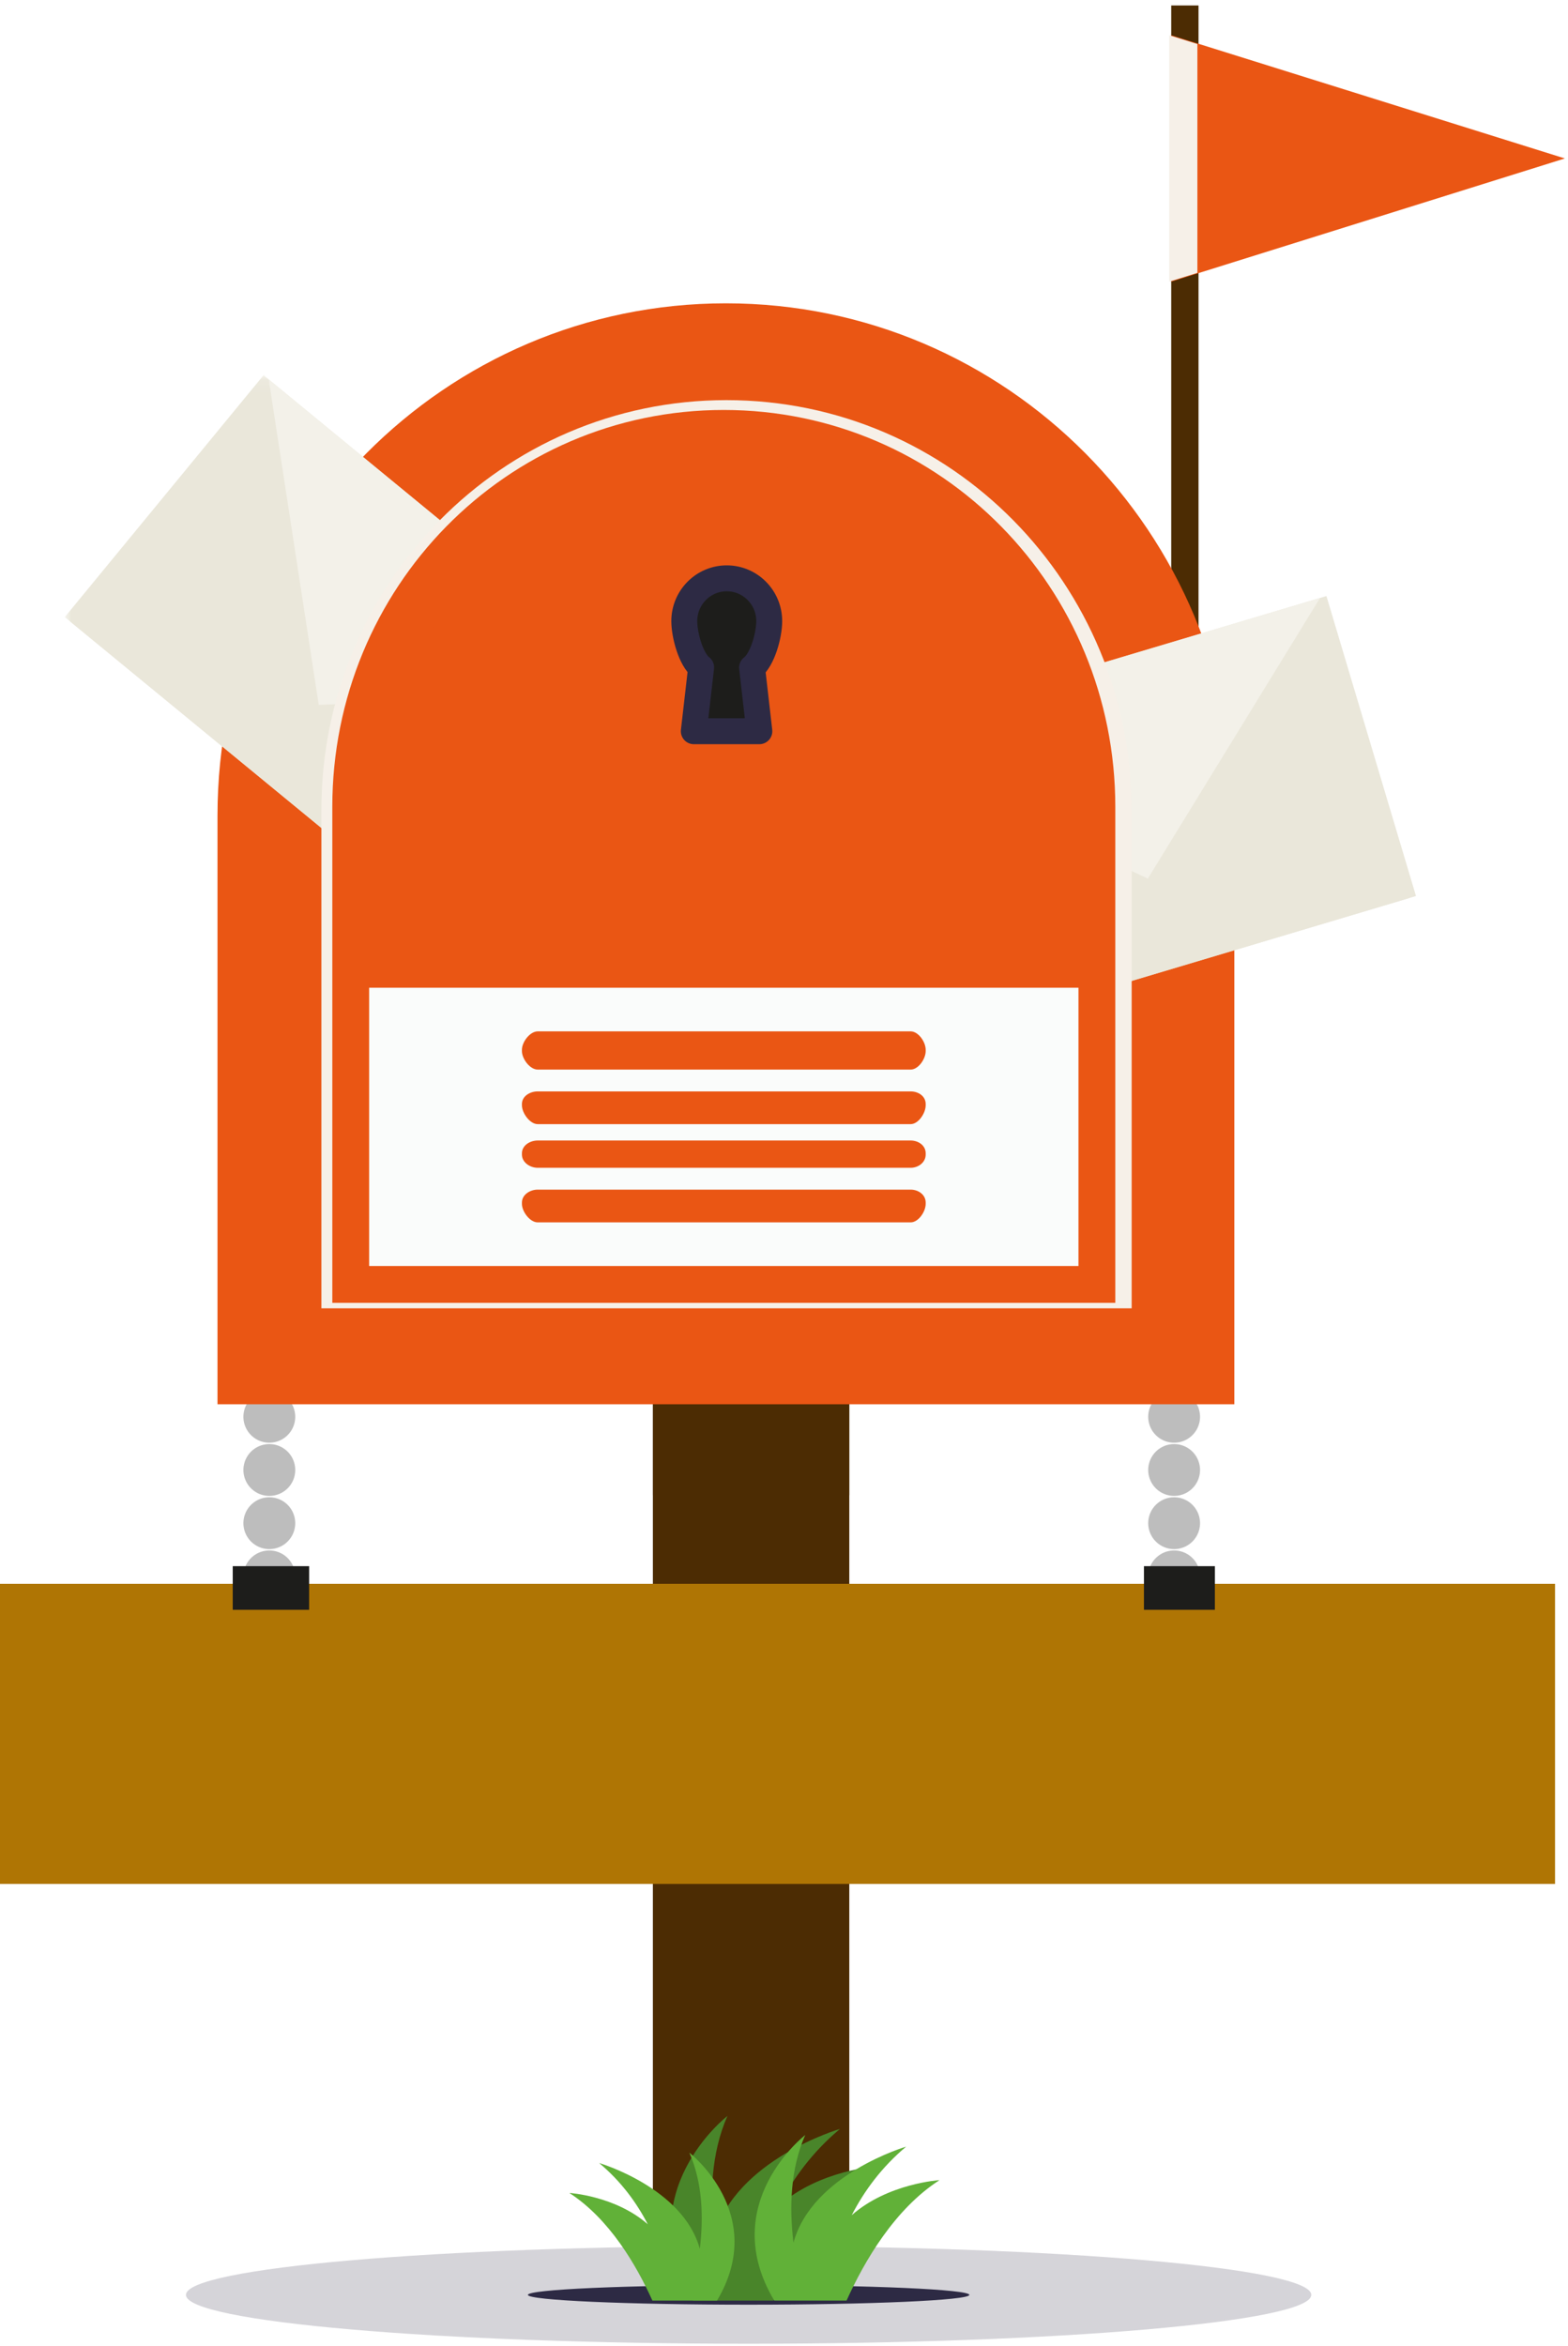 <?xml version="1.0" encoding="UTF-8"?>
<svg width="121px" height="181px" viewBox="0 0 121 181" version="1.1" xmlns="http://www.w3.org/2000/svg" xmlns:xlink="http://www.w3.org/1999/xlink">
    <!-- Generator: Sketch 45.2 (43514) - http://www.bohemiancoding.com/sketch -->
    <title>Page 1</title>
    <desc>Created with Sketch.</desc>
    <defs>
        <polygon id="path-1" points="0 0.109 0 43.463 45.381 43.463 45.381 0.109"></polygon>
    </defs>
    <g id="Page-1" stroke="none" stroke-width="1" fill="none" fill-rule="evenodd">
        <g id="Whipers---Contact-Form" transform="translate(-660, -124)">
            <g id="Group-5" transform="translate(470, 104)">
                <g id="Page-1" transform="translate(190, 20)">
                    <path d="M90.605,122.497 L90.605,103.485 L90.605,122.497 Z" id="Fill-1" fill="#BDBDBD"></path>
                    <path d="M90.605,105.213 L90.605,121.633" id="Stroke-3" stroke="#BDBDBD" stroke-width="4" stroke-linecap="round" stroke-linejoin="round" stroke-dasharray="0,4.105"></path>
                    <path d="M20.783,122.497 L20.783,103.485 L20.783,122.497 Z" id="Fill-5" fill="#BDBDBD"></path>
                    <path d="M20.783,105.213 L20.783,121.633" id="Stroke-7" stroke="#BDBDBD" stroke-width="4" stroke-linecap="round" stroke-linejoin="round" stroke-dasharray="0,4.105"></path>
                    <polygon id="Fill-9" fill="#4C2C03" points="90.382 100.633 92.487 100.633 92.487 0.421 90.382 0.421"></polygon>
                    <polygon id="Fill-10" fill="#EA5614" points="90.382 21.732 120.758 12.226 90.382 2.72"></polygon>
                    <polygon id="Fill-11" fill="#F6F0E8" points="92.401 3.4 90.228 2.72 90.228 21.732 92.401 21.052"></polygon>
                    <polygon id="Fill-13" fill="#4C2C03" points="50.381 177.265 65.539 177.265 65.539 81.264 50.381 81.264"></polygon>
                    <g id="Group-59" transform="translate(0, 23.208)">
                        <polygon id="Fill-14" fill="#4C2C03" points="50.381 92.162 65.539 92.162 65.539 58.056 50.381 58.056"></polygon>
                        <path d="M95.251,85.143 L95.251,39.716 C95.251,17.891 77.689,0.197 56.026,0.197 L56.009,0.197 C34.346,0.197 16.784,17.891 16.784,39.716 L16.784,85.143 L95.251,85.143 Z" id="Fill-16" fill="#EA5614"></path>
                        <polygon id="Fill-18" fill="#EAE7DA" points="65.098 33.906 102.359 22.782 109.27 45.929 72.008 57.053"></polygon>
                        <polygon id="Fill-20" fill="#EAE7DA" points="87.126 39.725 108.774 46.077 72.503 56.906"></polygon>
                        <polygon id="Fill-22" fill="#F3F1E9" points="88.577 44.586 65.593 33.758 101.864 22.93"></polygon>
                        <g id="Group-26" transform="translate(5, 5.632)">
                            <mask id="mask-2" fill="white">
                                <use xlink:href="#path-1"></use>
                            </mask>
                            <g id="Clip-25"></g>
                            <polygon id="Fill-24" fill="#EAE7DA" mask="url(#mask-2)" points="15.339 0.109 45.381 24.8 30.042 43.463 -0 18.773"></polygon>
                        </g>
                        <polygon id="Fill-27" fill="#EAE7DA" points="27.818 27.263 34.643 48.766 5.399 24.732"></polygon>
                        <polygon id="Fill-29" fill="#F3F1E9" points="24.597 31.182 20.738 6.07 49.982 30.104"></polygon>
                        <path d="M26.802,75.741 L26.802,39.298 C26.802,22.958 39.839,9.665 56.057,9.665 C72.293,9.665 85.329,22.958 85.329,39.298 L85.329,75.741 L26.802,75.741 Z" id="Stroke-31" stroke="#F6F0E8" stroke-width="4"></path>
                        <path d="M26.802,75.741 L26.802,39.298 C26.802,22.958 39.839,9.665 56.057,9.665 C72.293,9.665 85.329,22.958 85.329,39.298 L85.329,75.741 L26.802,75.741 Z" id="Fill-33" fill="#EA5614"></path>
                        <path d="M27.644,75.32 L27.644,39.053 C27.644,23.268 40.168,10.425 55.846,10.425 C71.533,10.425 84.066,23.268 84.066,39.053 L84.066,75.32 L27.644,75.32 Z" id="Stroke-35" stroke="#EA5614" stroke-width="4"></path>
                        <polygon id="Fill-37" fill="#AF7504" points="0 122.158 120 122.158 120 99 0 99"></polygon>
                        <polygon id="Fill-39" fill="#4C2C03" points="26.549 116.302 17.118 114.433 17.118 118.171 26.549 116.302 17.118 114.433 17.118 118.171"></polygon>
                        <polygon id="Fill-40" fill="#4C2C03" points="26.549 110.219 17.118 108.349 17.118 112.088 26.549 110.219 17.118 108.349 17.118 112.088"></polygon>
                        <polygon id="Fill-41" fill="#4C2C03" points="26.549 104.135 17.118 102.265 17.118 106.004 26.549 104.135 17.118 102.265 17.118 106.004"></polygon>
                        <polygon id="Fill-42" fill="#4C2C03" points="86.002 116.302 95.434 114.433 95.434 118.171 86.002 116.302 95.434 114.433 95.434 118.171"></polygon>
                        <polygon id="Fill-43" fill="#4C2C03" points="86.002 110.219 95.434 108.349 95.434 112.088 86.002 110.219 95.434 108.349 95.434 112.088"></polygon>
                        <polygon id="Fill-44" fill="#4C2C03" points="86.002 104.135 95.434 102.265 95.434 106.004 86.002 104.135 95.434 102.265 95.434 106.004"></polygon>
                        <polygon id="Fill-45" fill="#1D1D1B" points="17.96 101.004 23.855 101.004 23.855 97.636 17.96 97.636"></polygon>
                        <polygon id="Fill-46" fill="#1D1D1B" points="88.276 101.004 93.75 101.004 93.75 97.636 88.276 97.636"></polygon>
                        <path d="M59.36,24.717 C59.36,22.894 57.893,21.415 56.083,21.415 C54.273,21.415 52.805,22.894 52.805,24.717 C52.805,25.792 53.316,27.684 54.105,28.287 L53.54,33.214 L58.598,33.214 L58.036,28.305 C58.838,27.703 59.36,25.803 59.36,24.717" id="Fill-47" fill="#1D1D1B"></path>
                        <path d="M59.36,24.717 C59.36,22.894 57.893,21.415 56.083,21.415 C54.273,21.415 52.805,22.894 52.805,24.717 C52.805,25.792 53.316,27.684 54.105,28.287 L53.54,33.214 L58.598,33.214 L58.036,28.305 C58.838,27.703 59.36,25.803 59.36,24.717 Z" id="Stroke-48" stroke="#2D2A44" stroke-width="2" stroke-linecap="round" stroke-linejoin="round"></path>
                        <polygon id="Fill-49" fill="#FAFCFB" points="28.486 74.477 83.224 74.477 83.224 53.004 28.486 53.004"></polygon>
                        <path d="M71.434,62.074 C71.434,62.678 70.872,63.53 70.273,63.53 L41.493,63.53 C40.894,63.53 40.276,62.678 40.276,62.074 L40.276,61.977 C40.276,61.374 40.894,61.004 41.493,61.004 L70.273,61.004 C70.872,61.004 71.434,61.374 71.434,61.977 L71.434,62.074 Z" id="Fill-50" fill="#EA5614"></path>
                        <path d="M71.434,57.891 C71.434,58.495 70.872,59.32 70.273,59.32 L41.493,59.32 C40.894,59.32 40.276,58.495 40.276,57.891 L40.276,57.794 C40.276,57.191 40.894,56.372 41.493,56.372 L70.273,56.372 C70.872,56.372 71.434,57.191 71.434,57.794 L71.434,57.891 Z" id="Fill-51" fill="#EA5614"></path>
                        <path d="M71.434,65.877 C71.434,66.48 70.872,66.898 70.273,66.898 L41.493,66.898 C40.894,66.898 40.276,66.48 40.276,65.877 L40.276,65.779 C40.276,65.176 40.894,64.793 41.493,64.793 L70.273,64.793 C70.872,64.793 71.434,65.176 71.434,65.779 L71.434,65.877 Z" id="Fill-52" fill="#EA5614"></path>
                        <path d="M71.434,69.68 C71.434,70.282 70.872,71.109 70.273,71.109 L41.493,71.109 C40.894,71.109 40.276,70.282 40.276,69.68 L40.276,69.581 C40.276,68.978 40.894,68.583 41.493,68.583 L70.273,68.583 C70.872,68.583 71.434,68.978 71.434,69.581 L71.434,69.68 Z" id="Fill-53" fill="#EA5614"></path>
                        <path d="M101.19,153.864 C101.19,155.946 81.75,157.634 57.77,157.634 C33.789,157.634 14.349,155.946 14.349,153.864 C14.349,151.781 33.789,150.093 57.77,150.093 C81.75,150.093 101.19,151.781 101.19,153.864" id="Fill-54" fill="#2D2A44" opacity="0.2"></path>
                        <path d="M74.803,153.864 C74.803,154.281 67.177,154.62 57.77,154.62 C48.363,154.62 40.737,154.281 40.737,153.864 C40.737,153.446 48.363,153.108 57.77,153.108 C67.177,153.108 74.803,153.446 74.803,153.864" id="Fill-55" fill="#2D2A44"></path>
                        <path d="M53.469,154.303 C48.49,145.971 56.134,140.059 56.134,140.059 C54.865,142.941 54.753,146.255 55.124,149.321 C56.733,143.424 64.819,141.059 64.819,141.059 C62.703,142.826 61.204,144.884 60.136,146.954 C63.261,144.209 67.688,143.942 67.688,143.942 C63.839,146.426 61.234,150.882 59.692,154.303 L53.469,154.303 Z" id="Fill-56" fill="#49852A"></path>
                        <path d="M55.331,154.303 C59.32,147.627 53.195,142.889 53.195,142.889 C54.212,145.198 54.303,147.854 54.004,150.312 C52.715,145.586 46.236,143.69 46.236,143.69 C47.931,145.107 49.132,146.755 49.987,148.415 C47.485,146.214 43.937,146 43.937,146 C47.02,147.991 49.108,151.562 50.344,154.303 L55.331,154.303 Z" id="Fill-57" fill="#61B138"></path>
                        <path d="M59.748,154.303 C55.283,146.831 62.138,141.529 62.138,141.529 C61,144.113 60.898,147.086 61.231,149.836 C62.675,144.547 69.926,142.426 69.926,142.426 C68.029,144.011 66.684,145.856 65.726,147.714 C68.528,145.251 72.498,145.011 72.498,145.011 C69.047,147.239 66.712,151.235 65.328,154.303 L59.748,154.303 Z" id="Fill-58" fill="#61B138"></path>
                    </g>
                </g>
            </g>
        </g>
    </g>
</svg>